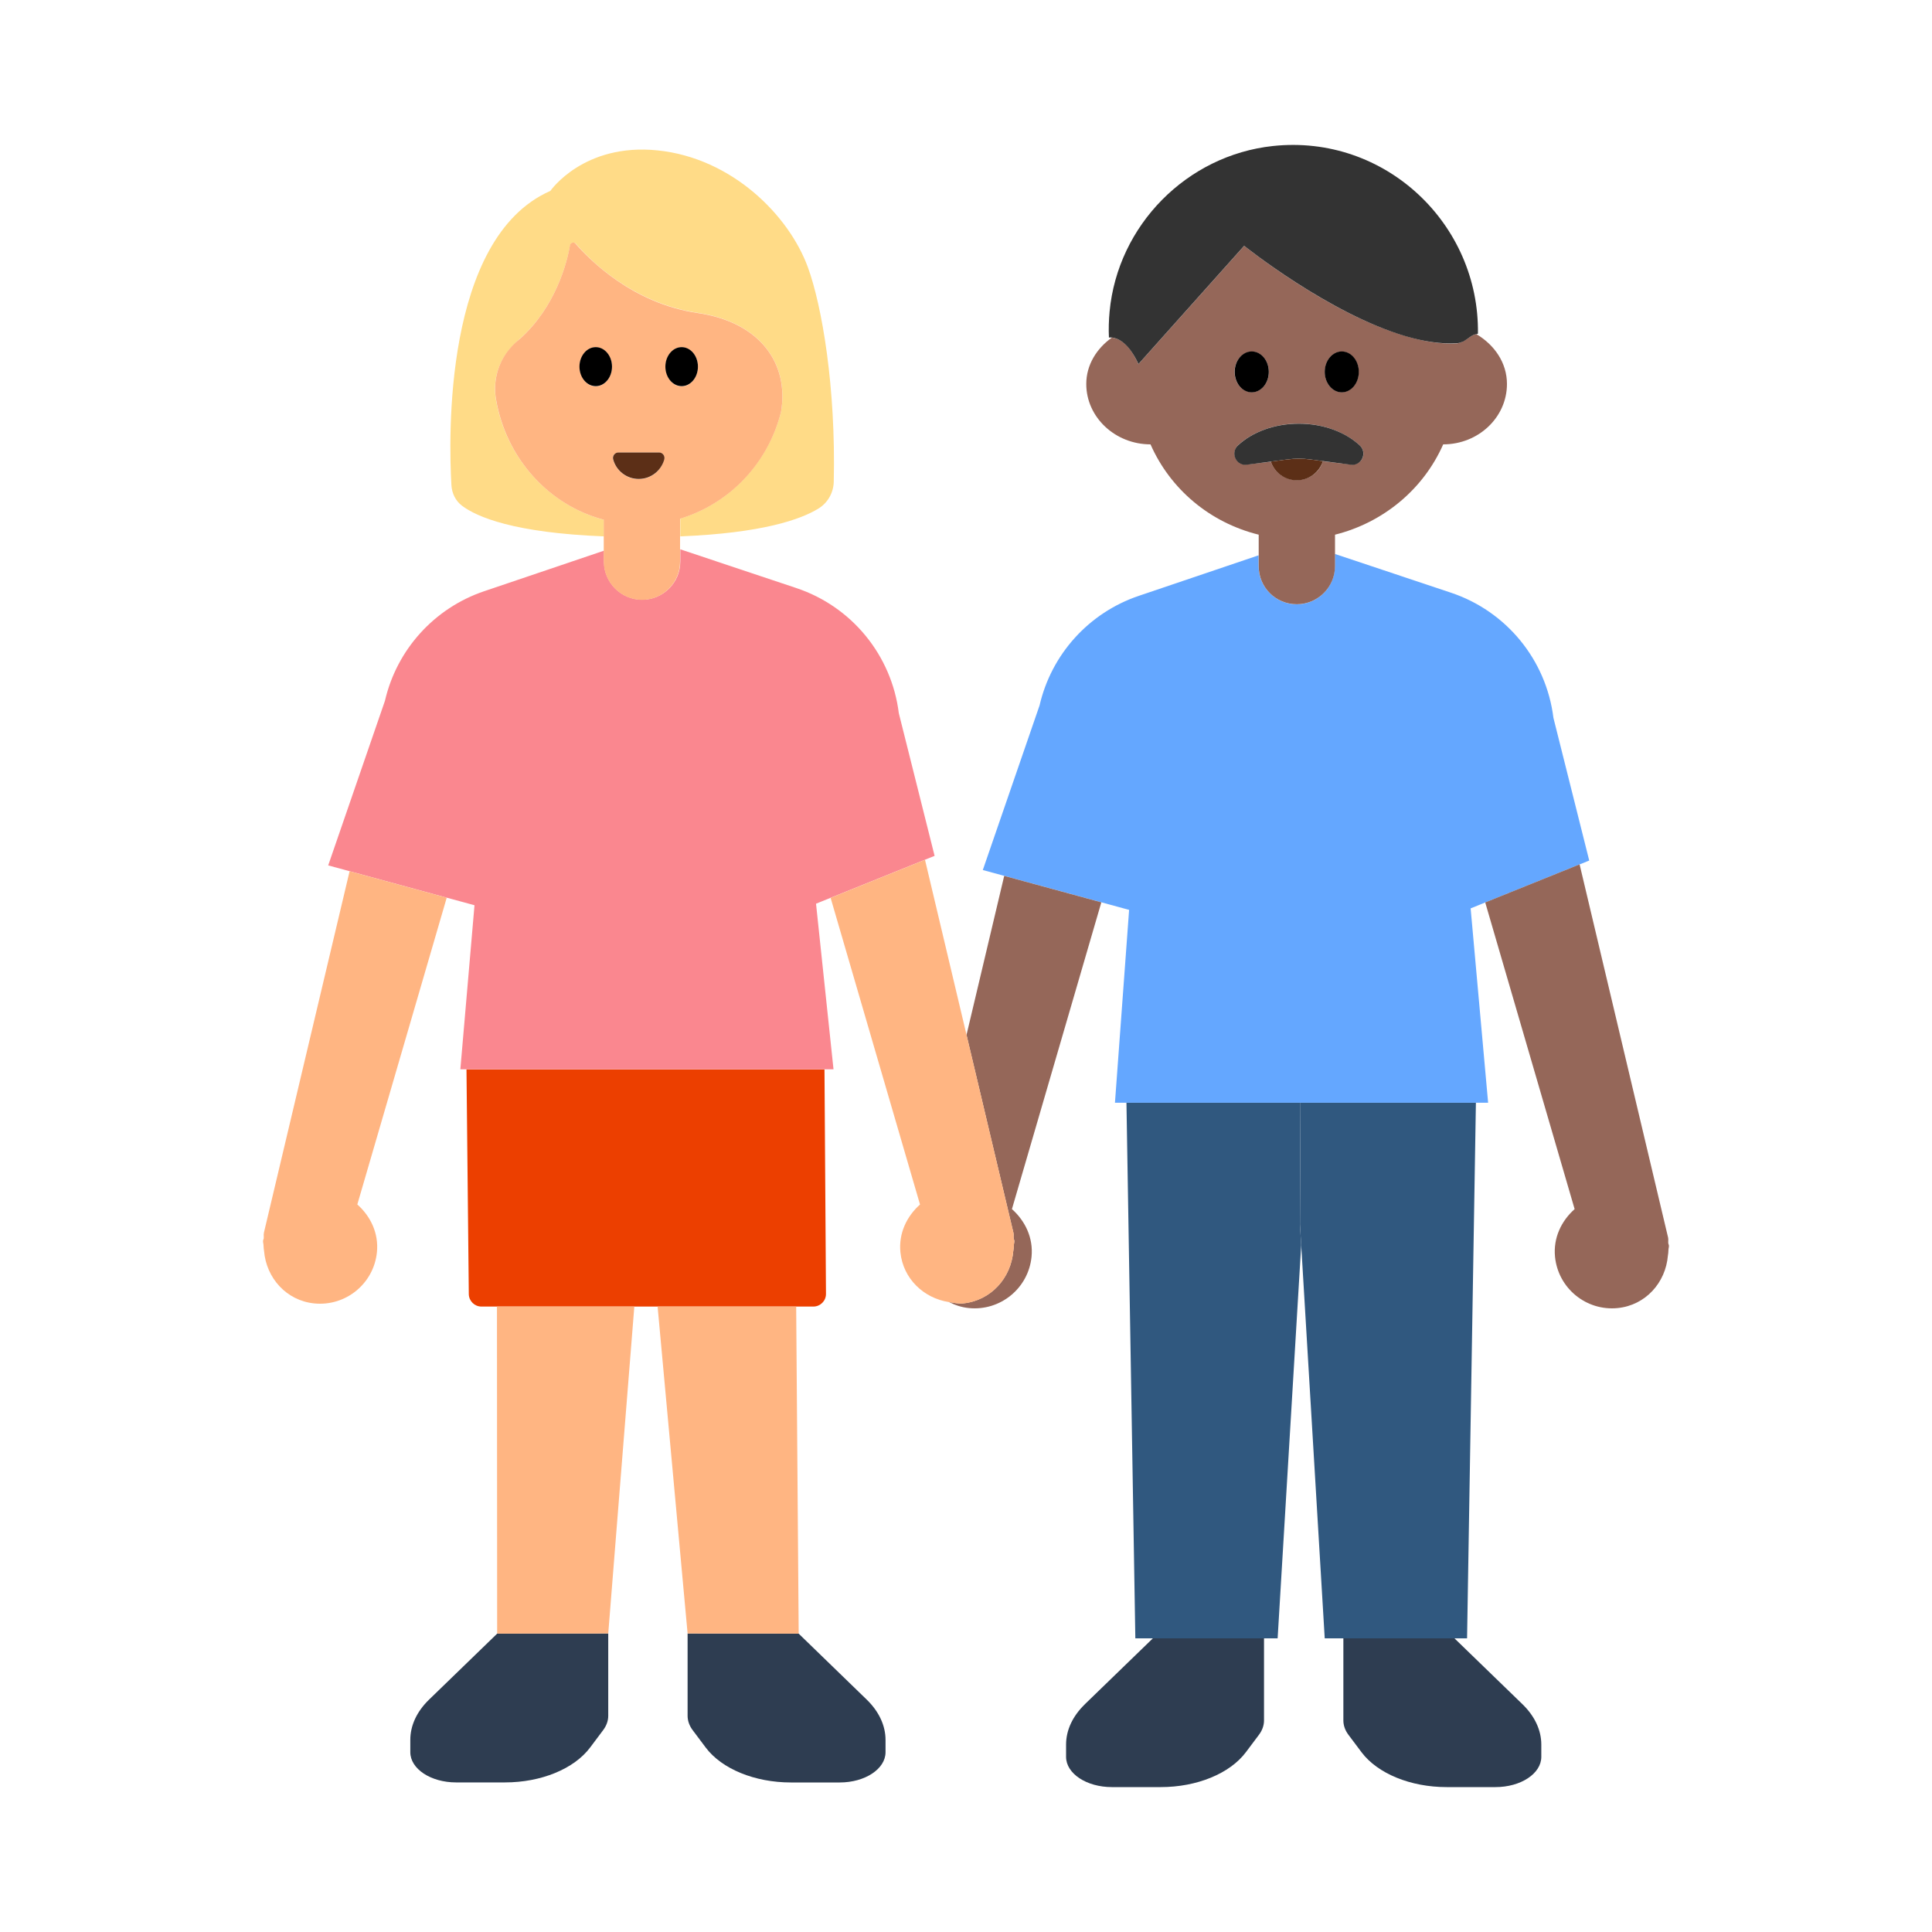 <?xml version="1.0" encoding="UTF-8"?><svg id="Layer_1" xmlns="http://www.w3.org/2000/svg" viewBox="0 0 40 40"><g><path d="M22.461,35.285c-.254,.246-.389,.536-.389,.834v.255c0,.346,.424,.626,.948,.626h1.012c.748,0,1.431-.28,1.763-.723l.27-.36c.069-.092,.105-.194,.105-.297v-1.701h-2.3l-1.409,1.365Z" style="fill:#2e3d51;"/><path d="M27.813,35.62c0,.103,.036,.205,.105,.297l.27,.36c.332,.443,1.016,.723,1.763,.723h1.012c.523,0,.948-.28,.948-.626v-.255c0-.297-.136-.588-.389-.834l-1.409-1.365h-2.3v1.701Z" style="fill:#2e3d51;"/></g><g><polygon points="26.925 22.831 23.322 22.831 23.506 33.92 23.87 33.92 26.17 33.92 26.452 33.92 26.94 25.78 26.914 25.356 26.925 22.831" style="fill:#30587f;"/><polygon points="26.925 22.831 26.914 25.356 26.94 25.78 27.427 33.92 27.813 33.92 30.113 33.92 30.374 33.92 30.557 22.831 26.925 22.831" style="fill:#30587f;"/></g><path d="M32.903,17.816l-.741-2.954c-.149-1.2-.974-2.208-2.122-2.591l-2.402-.802v.253c0,.436-.354,.79-.79,.79s-.79-.354-.79-.79v-.225l-2.482,.84c-1.031,.349-1.808,1.207-2.053,2.268l-1.175,3.408,.445,.121,2.011,.548,.573,.156-.293,3.993h7.726l-.362-4.024,.304-.123,1.954-.788,.199-.08Z" style="fill:#64a7ff;"/><g><path d="M20.011,21.429l.971,4.096c.009,.039,0,.077,.004,.116,.003,.016,.013,.03,.014,.047,.003,.034-.01,.064-.01,.097-.003,.039-.003,.077-.011,.114-.046,.559-.462,1.028-1.04,1.086-.102,.01-.196-.014-.293-.029,.125,.065,.263,.111,.414,.126,.651,.065,1.232-.41,1.297-1.061,.039-.393-.132-.744-.406-.988l1.851-6.351-2.011-.548-.781,3.295Z" style="fill:#956759;"/><path d="M34.54,25.738c-.004-.039,.005-.077-.004-.116l-1.832-7.726-1.954,.788,1.851,6.349c-.274,.244-.445,.595-.406,.988,.065,.651,.646,1.126,1.297,1.061,.578-.058,.994-.527,1.04-1.086,.008-.037,.009-.075,.011-.114-0-.033,.013-.063,.01-.097-.002-.017-.012-.03-.014-.047Z" style="fill:#956759;"/><path d="M30.57,6.92c-.08,0-.17,.09-.28,.15-.04,.02-.08,.03-.12,.04-.33,.02-.69-.04-1.06-.15-1.6-.46-3.35-1.87-3.35-1.87l-1.52,1.7-.67,.75c-.21-.47-.44-.54-.55-.55-.31,.22-.53,.56-.53,.96,0,.69,.6,1.25,1.33,1.25,.41,.93,1.23,1.62,2.24,1.87v.65c0,.44,.35,.79,.79,.79,.43,0,.79-.35,.79-.79v-.65c1-.25,1.83-.94,2.24-1.87,.73,0,1.32-.56,1.32-1.25,0-.44-.26-.81-.63-1.03Zm-2.79,.36c.19,0,.35,.19,.35,.42,0,.23-.16,.42-.35,.42-.2,0-.35-.19-.35-.42,0-.23,.15-.42,.35-.42Zm-1.86,0c.19,0,.35,.19,.35,.42,0,.23-.16,.42-.35,.42-.2,0-.36-.19-.36-.42,0-.23,.16-.42,.36-.42Zm2.07,2.34l-.6-.07c-.07,.23-.29,.39-.54,.39s-.46-.16-.54-.38l-.52,.06c-.21,0-.31-.25-.16-.4,.29-.27,.75-.45,1.26-.45s.97,.18,1.26,.45c.16,.15,.06,.4-.16,.4Z" style="fill:#956759;"/></g><g><path d="M23.571,7.537l.67-.75,1.518-1.698s1.754,1.408,3.351,1.874c.368,.107,.729,.164,1.057,.143,.039-.003,.083-.016,.127-.035,.105-.059,.194-.151,.276-.152,.009-0,.02-.012,.029-.009,.034-2.277-1.925-4.136-4.245-3.887-1.784,.192-3.213,1.642-3.381,3.428-.017,.182-.022,.361-.014,.538,0,0,.023-.005,.06-.001,.107,.009,.339,.087,.552,.55Z" style="fill:#333;"/><path d="M26.667,9.51c.149-.019,.299-.019,.448,0l.276,.036,.603,.079c.211,0,.313-.259,.158-.403-.294-.274-.749-.45-1.261-.45-.512,0-.967,.176-1.261,.45-.155,.144-.053,.403,.158,.403l.522-.068,.357-.047Z" style="fill:#333;"/></g><g><path d="M10.293,33.823l-1.409,1.365c-.254,.246-.389,.536-.389,.834v.255c0,.346,.424,.626,.948,.626h1.012c.748,0,1.431-.28,1.763-.723l.27-.36c.069-.092,.105-.194,.105-.297v-1.704l-2.3,.003h0Z" style="fill:#2e3d51;"/><path d="M14.236,35.524c0,.103,.036,.205,.105,.297l.27,.36c.332,.443,1.016,.723,1.763,.723h1.012c.523,0,.948-.28,.948-.626v-.255c0-.297-.136-.588-.389-.834l-1.409-1.366-2.3-.003v1.704Z" style="fill:#2e3d51;"/></g><path d="M9.658,22.139l.048,4.657c.004,.142,.12,.255,.262,.255h6.871c.144,0,.261-.116,.262-.259l-.031-4.652h-7.412Z" style="fill:#ec3f00;"/><path d="M19.35,17.72l-.741-2.954c-.149-1.2-.974-2.208-2.122-2.591l-2.402-.802v.253c0,.436-.354,.79-.79,.79-.436,0-.79-.354-.79-.79v-.225l-2.482,.84c-1.031,.349-1.808,1.207-2.053,2.268l-1.175,3.408,.445,.121,2.011,.548,.573,.156-.293,3.397h7.726l-.362-3.429,.304-.123,1.954-.788,.199-.08Z" style="fill:#fa878f;"/><path d="M10.267,8.266c-.058-.339,.023-.69,.228-.965,.14-.188,.265-.283,.265-.283,.744-.663,.977-1.577,1.043-1.937,.011-.058,.083-.078,.121-.033,.282,.329,1.165,1.227,2.521,1.429,1.292,.192,1.898,1.05,1.725,2.052-.275,1.067-1.073,1.901-2.085,2.207v.369c1.696-.068,2.491-.35,2.859-.575,.194-.119,.312-.328,.318-.555,.045-1.957-.244-3.646-.537-4.445-.393-1.072-1.567-2.256-3.105-2.416s-2.226,.839-2.226,.839c-2.219,.973-2.103,5.148-2.048,6.09,.01,.17,.084,.325,.22,.428,.309,.233,1.078,.561,2.939,.634v-.343c-1.141-.302-2.028-1.271-2.238-2.495Z" style="fill:#ffdb87;"/><g><polygon points="10.293 33.823 10.293 33.823 12.593 33.82 13.133 27.051 10.289 27.051 10.293 33.823" style="fill:#ffb582;"/><polygon points="14.236 33.82 16.536 33.823 16.536 33.823 16.484 27.051 13.615 27.051 14.236 33.82" style="fill:#ffb582;"/><path d="M5.464,25.526c-.009,.039-0,.077-.004,.116-.003,.016-.013,.03-.014,.047-.003,.034,.01,.064,.01,.097,.003,.039,.003,.077,.011,.114,.046,.559,.462,1.028,1.04,1.086,.651,.065,1.232-.41,1.297-1.061,.039-.393-.132-.744-.406-.988l1.851-6.351-2.011-.548-1.775,7.488Z" style="fill:#ffb582;"/><path d="M20.98,25.9c.008-.037,.009-.075,.011-.114-0-.033,.013-.063,.01-.097-.002-.017-.012-.03-.014-.047-.004-.039,.005-.076-.004-.116l-.971-4.096-.861-3.629-1.954,.788,1.851,6.349c-.274,.244-.445,.595-.406,.988,.055,.549,.483,.952,1.004,1.032,.097,.015,.191,.039,.293,.029,.578-.058,.994-.527,1.04-1.086Z" style="fill:#ffb582;"/><path d="M14.44,6.48c-1.35-.2-2.23-1.1-2.52-1.43-.03-.05-.11-.03-.12,.03-.06,.36-.3,1.28-1.04,1.94,0,0-.13,.09-.27,.28-.2,.28-.28,.63-.22,.97,.21,1.22,1.09,2.19,2.23,2.49v.87c0,.43,.36,.79,.79,.79,.44,0,.79-.36,.79-.79v-.89c1.02-.31,1.82-1.14,2.09-2.21,.17-1-.43-1.86-1.73-2.05Zm-1.64,2.89h.84c.08,0,.13,.07,.11,.14-.06,.24-.27,.41-.53,.41-.25,0-.46-.17-.53-.41-.02-.07,.04-.14,.11-.14Zm-.47-1.37c-.18,0-.33-.19-.33-.41,0-.22,.15-.4,.33-.4,.19,0,.34,.18,.34,.4,0,.22-.15,.41-.34,.41Zm1.78,0c-.18,0-.33-.19-.33-.41,0-.22,.15-.4,.33-.4,.19,0,.34,.18,.34,.4,0,.22-.15,.41-.34,.41Z" style="fill:#ffb582;"/></g><g><g><path d="M25.916,8.123c.195,0,.353-.19,.353-.424s-.158-.423-.353-.423c-.195,0-.353,.19-.353,.423s.158,.424,.353,.424Z"/><path d="M27.78,8.123c.195,0,.353-.19,.353-.424s-.158-.423-.353-.423c-.195,0-.353,.19-.353,.423s.158,.424,.353,.424Z"/></g><g><path d="M12.334,7.187c-.186,0-.337,.181-.337,.404,0,.223,.151,.404,.337,.404s.337-.181,.337-.404c0-.223-.151-.404-.337-.404Z"/><path d="M14.113,7.187c-.186,0-.337,.181-.337,.404,0,.223,.151,.404,.337,.404,.186,0,.337-.181,.337-.404,0-.223-.151-.404-.337-.404Z"/></g></g><g><path d="M26.667,9.51l-.357,.047c.078,.224,.287,.387,.538,.387,.255,0,.467-.168,.543-.397l-.276-.036c-.149-.019-.299-.019-.448,0Z" style="fill:#5c2f17;"/><path d="M13.643,9.368h-.839c-.076,0-.129,.073-.109,.145,.064,.232,.276,.403,.529,.403s.465-.171,.529-.403c.02-.073-.034-.145-.109-.145Z" style="fill:#5c2f17;"/></g></svg>